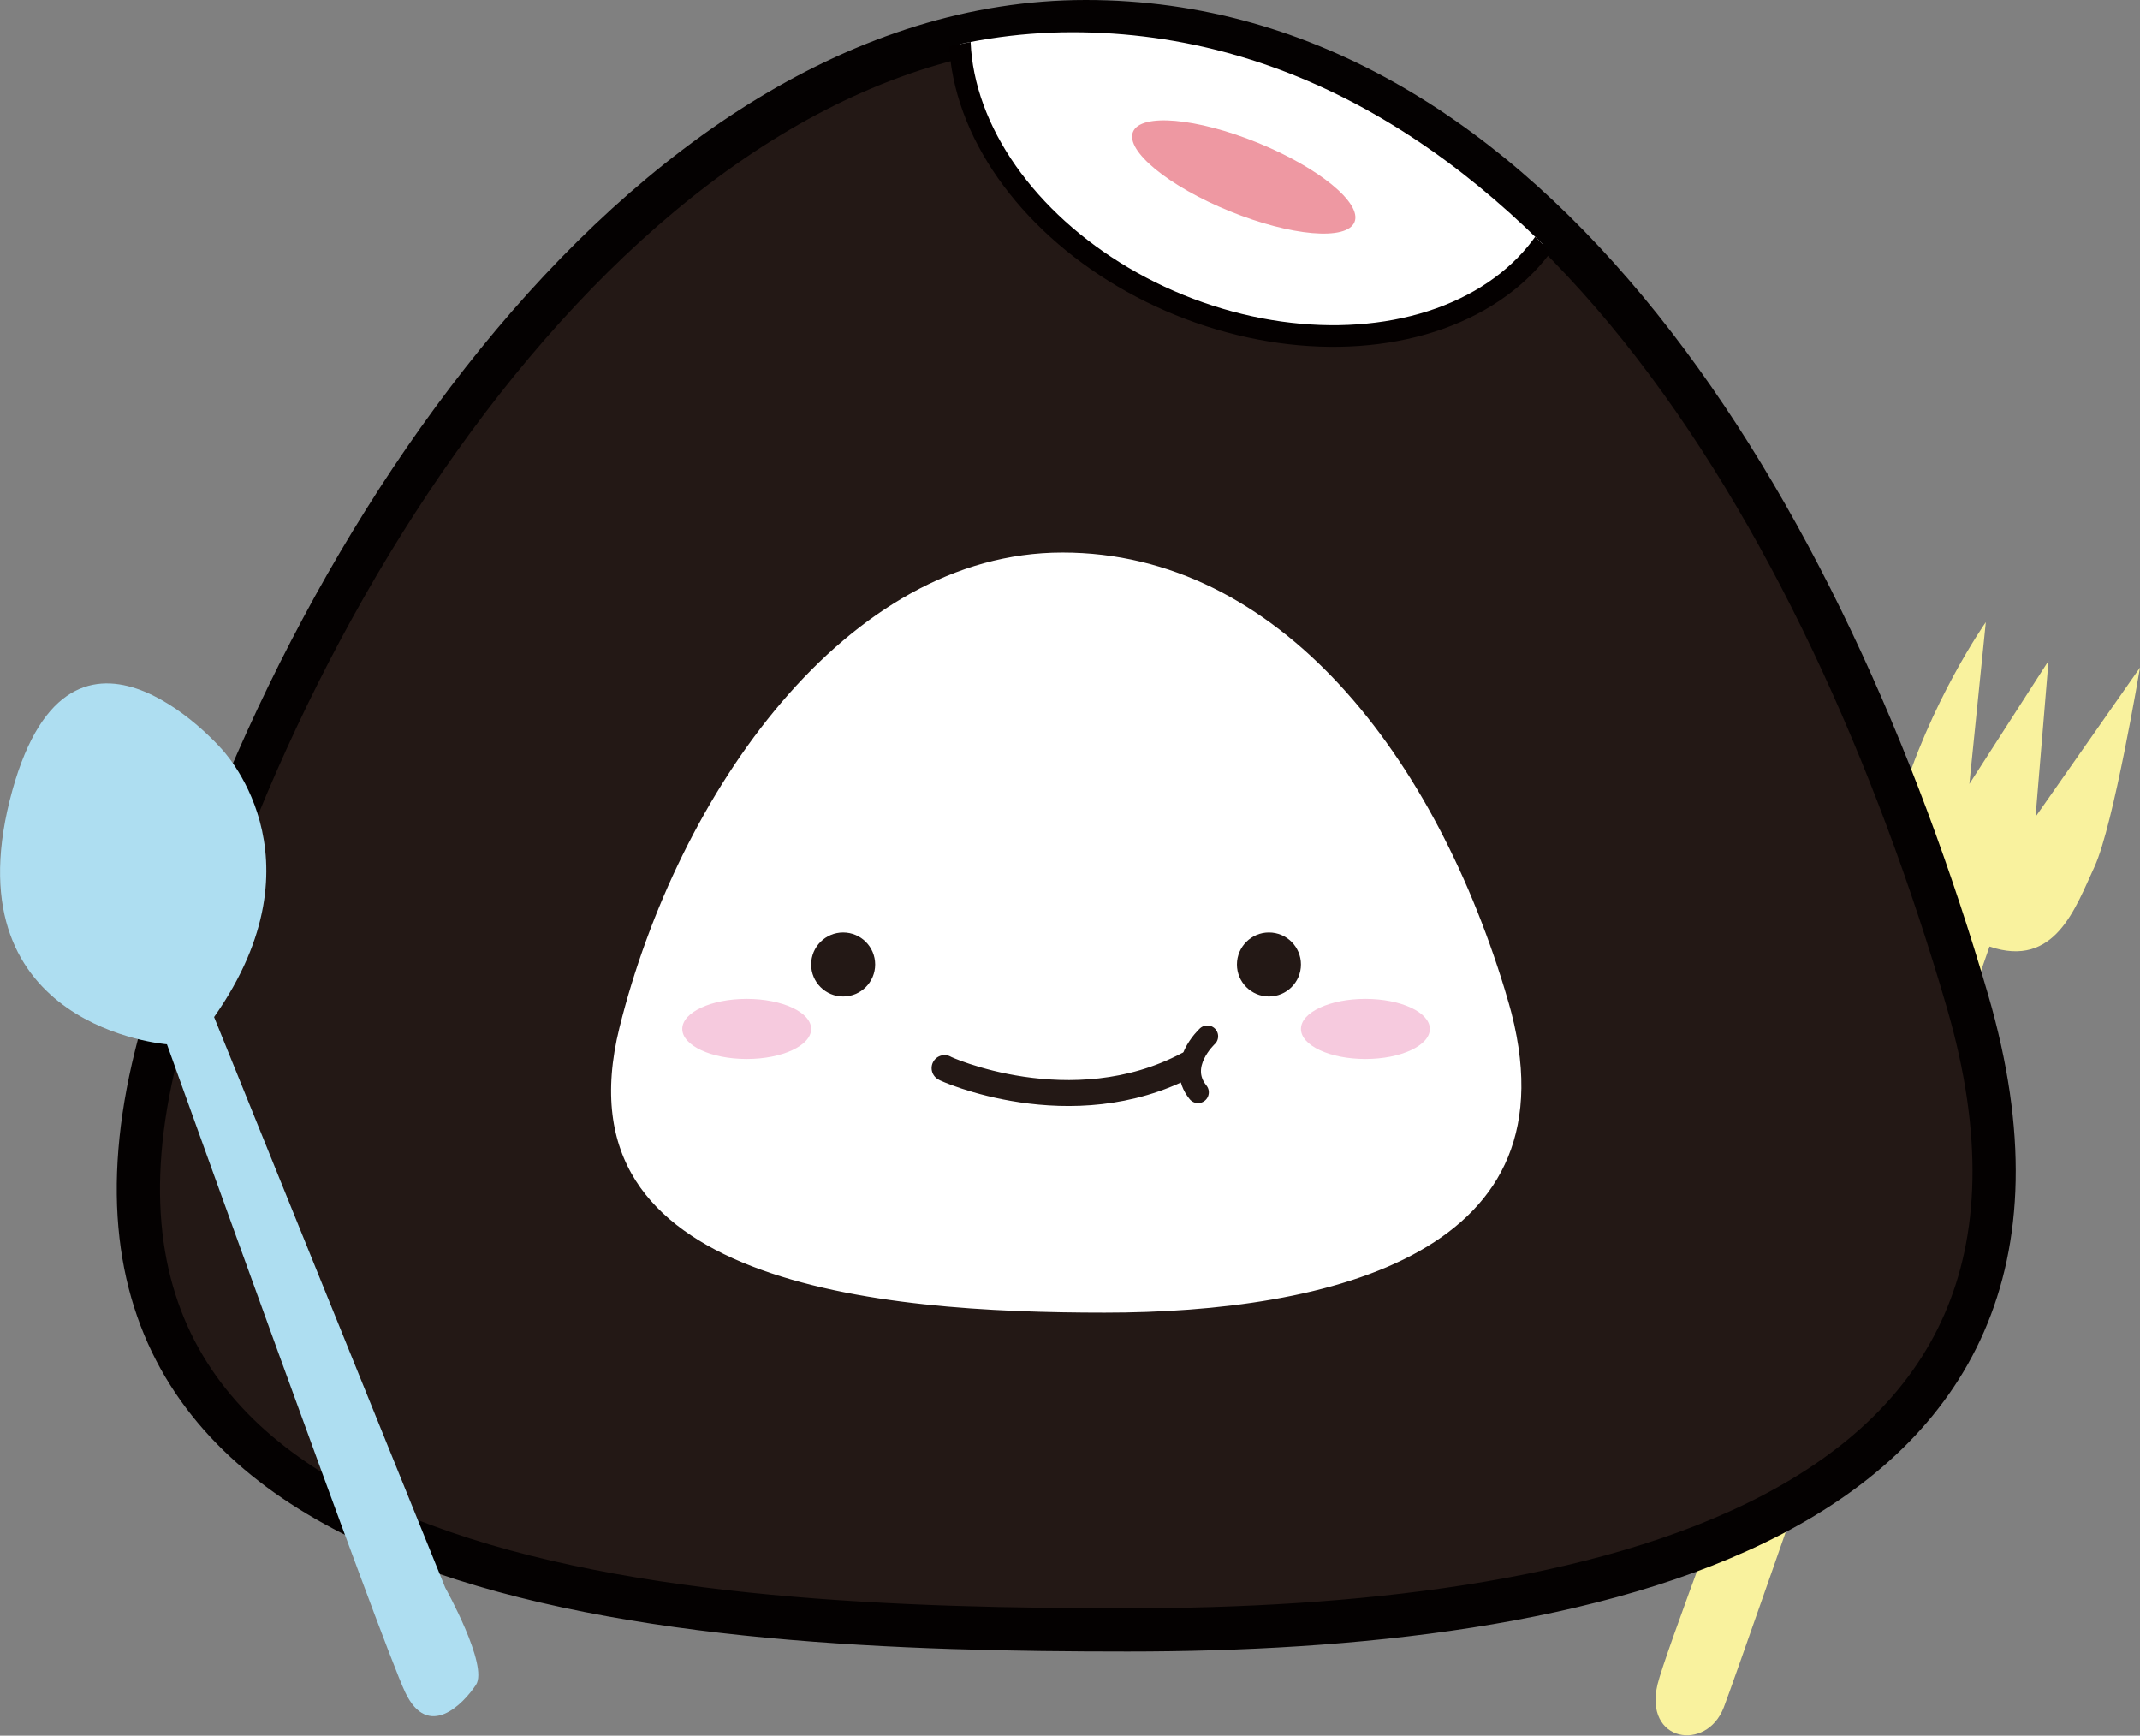<?xml version="1.0" encoding="UTF-8"?>
<svg id="_레이어_2" data-name="레이어 2" xmlns="http://www.w3.org/2000/svg" xmlns:xlink="http://www.w3.org/1999/xlink" viewBox="0 0 98.96 80.26">
  <rect x="0" y="0" width="98.96" height="80.26" fill="#808080" stroke="none"/>
  <defs>
    <style>
      .cls-1, .cls-2, .cls-3, .cls-4 {
        fill: none;
      }

      .cls-5 {
        fill: #f9f29e;
      }

      .cls-6 {
        fill: #f6cade;
      }

      .cls-7 {
        fill: #ee98a2;
      }

      .cls-8 {
        fill: #aedef1;
      }

      .cls-9, .cls-10 {
        fill: #231815;
      }

      .cls-10 {
        stroke: #040101;
        stroke-width: 2px;
      }

      .cls-10, .cls-2, .cls-11, .cls-12, .cls-3 {
        stroke-miterlimit: 10;
      }

      .cls-2, .cls-11, .cls-3 {
        stroke: #231815;
      }

      .cls-2, .cls-3 {
        stroke-linecap: round;
      }

      .cls-11, .cls-12 {
        fill: #fff;
      }

      .cls-12 {
        stroke: #040000;
      }

      .cls-3 {
        stroke-width: 1.2px;
      }

      .cls-4 {
        clip-path: url(#clippath);
      }
    </style>
    <clipPath id="clippath">
      <path class="cls-1" d="m90.35,46.78c7.15,24.53-18.2,29.08-38.83,29.08S.37,74.33,6.58,49.29C11.97,27.56,28.95,1.49,49.58,1.49s34.16,22.6,40.77,45.29Z"/>
    </clipPath>
  </defs>
  <g id="_레이어_1-2" data-name="레이어 1">
    <path class="cls-5" d="m89.76,43.03s-3.32-.99-1.93-5.77,4-8.49,4-8.49l-.76,7.48,3.66-5.69-.6,7.21,4.83-6.9s-1.22,7.28-2.1,9.2c-.89,1.92-1.83,4.73-4.86,3.7,0,0-11.54,33.26-12.29,35.19-.8,2.06-3.7,1.6-3.06-1.07.64-2.67,13.12-34.88,13.12-34.88Z"/>
    <path class="cls-10" d="m90.98,46.29c7.15,24.53-18.2,29.08-38.83,29.08S1,73.83,7.22,48.8C12.61,27.06,29.59,1,50.21,1s34.16,22.6,40.77,45.29Z"/>
    <g class="cls-4">
      <ellipse class="cls-12" cx="58.64" cy="4.04" rx="10.87" ry="14.75" transform="translate(32.8 56.83) rotate(-67.86)"/>
    </g>
    <path class="cls-11" d="m70.22,46.14c3.59,12.32-8.78,15.06-19.14,15.06s-26.03-1.23-22.92-13.8c2.71-10.91,10.61-22.35,20.97-22.35s17.76,9.7,21.09,21.09Z"/>
    <circle class="cls-9" cx="38.99" cy="44.6" r="1.48"/>
    <circle class="cls-9" cx="58.68" cy="44.6" r="1.48"/>
    <path class="cls-2" d="m55.83,47.92s-1.45,1.33-.43,2.59"/>
    <path class="cls-3" d="m43.68,49.39c-.07,0,5.86,2.7,11.25-.16"/>
    <ellipse class="cls-6" cx="63.14" cy="47.58" rx="2.98" ry="1.39"/>
    <ellipse class="cls-6" cx="34.53" cy="47.58" rx="2.98" ry="1.39"/>
    <path class="cls-8" d="m7.72,48.29s-9.91-.75-7.27-11.28c2.64-10.53,9.74-2.44,9.74-2.44,0,0,4.97,4.98-.29,12.46l10.69,26.39s2.01,3.6,1.42,4.49-2.21,2.57-3.27.35c-1.06-2.21-11.02-29.97-11.02-29.97Z"/>
    <ellipse class="cls-7" cx="57.52" cy="8.18" rx="1.71" ry="5.53" transform="translate(28.26 58.38) rotate(-67.86)"/>
    <circle class="cls-9" cx="73.37" cy="56.96" r="1.48"/>
  </g>
</svg>